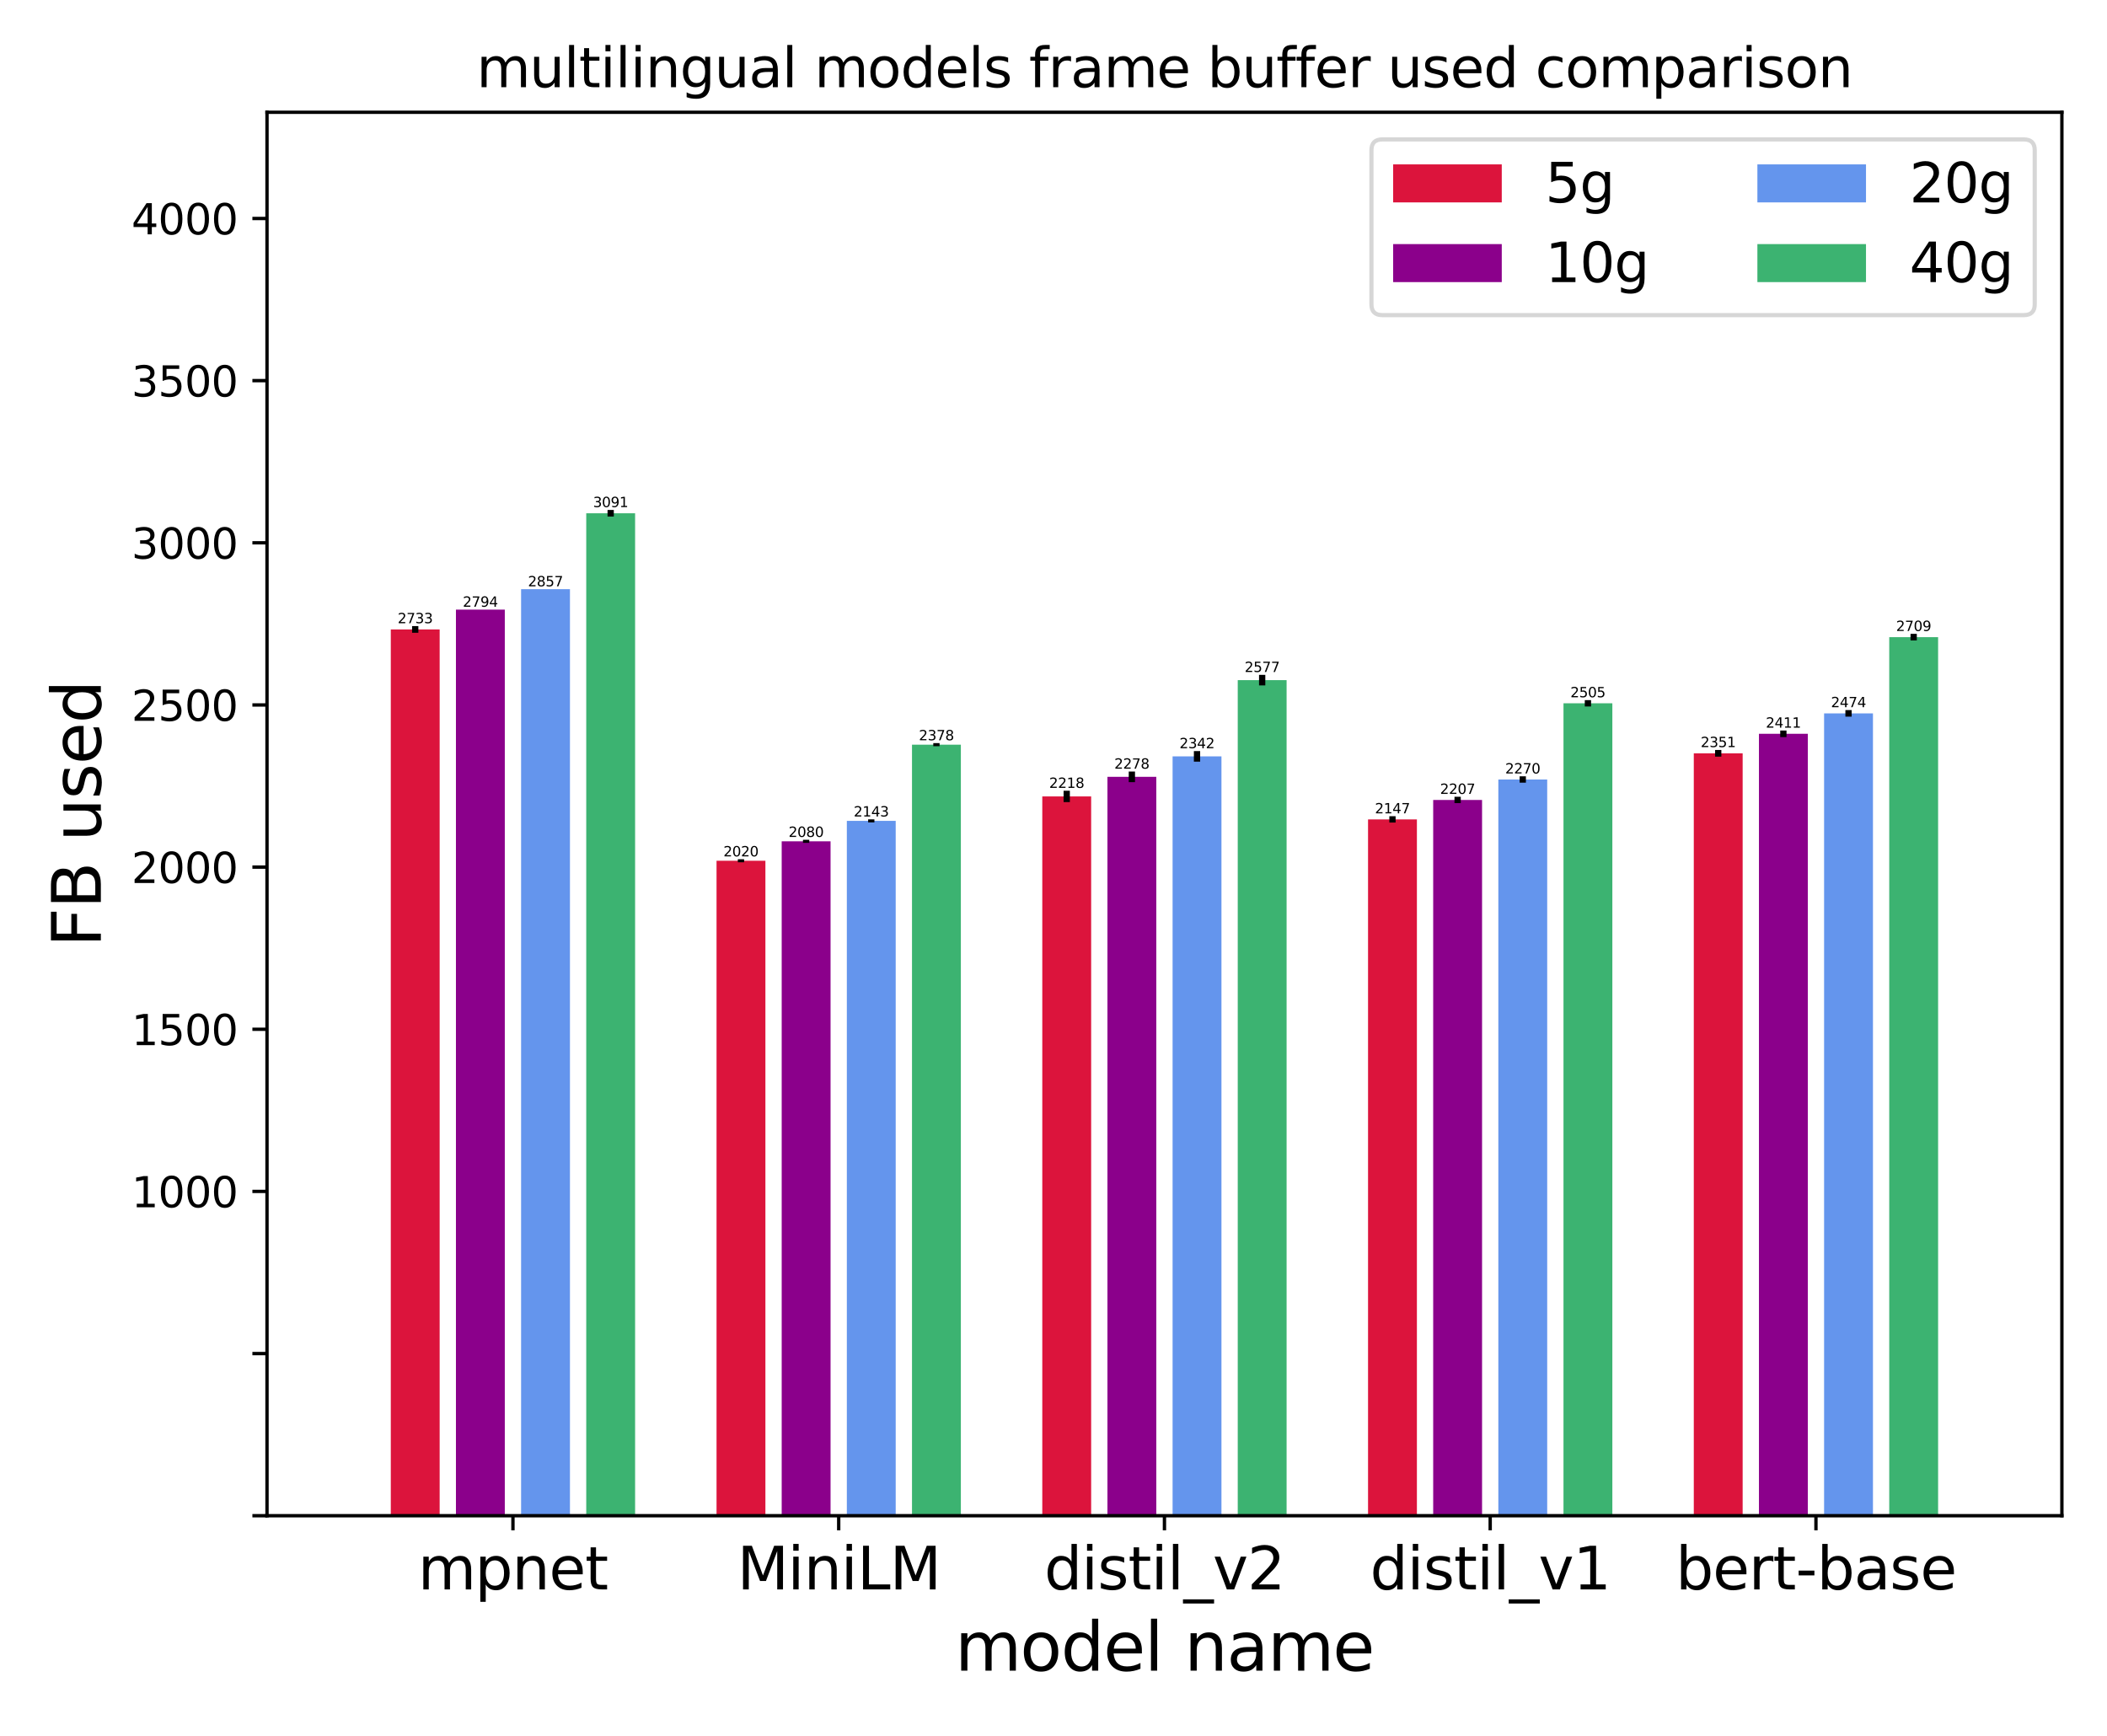 <?xml version="1.0" encoding="utf-8" standalone="no"?>
<!DOCTYPE svg PUBLIC "-//W3C//DTD SVG 1.1//EN"
  "http://www.w3.org/Graphics/SVG/1.1/DTD/svg11.dtd">
<svg xmlns:xlink="http://www.w3.org/1999/xlink" width="504.403pt" height="415.651pt" viewBox="0 0 504.403 415.651" xmlns="http://www.w3.org/2000/svg" version="1.1">
 <defs>
  <style type="text/css">*{stroke-linejoin: round; stroke-linecap: butt}</style>
 </defs>
 <g id="figure_1">
  <g id="patch_1">
   <path d="M 0 415.651 
L 504.403 415.651 
L 504.403 0 
L 0 0 
z
" style="fill: #ffffff"/>
  </g>
  <g id="axes_1">
   <g id="patch_2">
    <path d="M 63.92 362.891 
L 493.603 362.891 
L 493.603 26.88 
L 63.92 26.88 
z
" style="fill: #ffffff"/>
   </g>
   <g id="patch_3">
    <path d="M 93.553 362.891 
L 105.251 362.891 
L 105.251 150.696 
L 93.553 150.696 
z
" clip-path="url(#pb2ad92b66d)" style="fill: #dc143c"/>
   </g>
   <g id="patch_4">
    <path d="M 171.536 362.891 
L 183.233 362.891 
L 183.233 206.081 
L 171.536 206.081 
z
" clip-path="url(#pb2ad92b66d)" style="fill: #dc143c"/>
   </g>
   <g id="patch_5">
    <path d="M 249.518 362.891 
L 261.216 362.891 
L 261.216 190.68 
L 249.518 190.68 
z
" clip-path="url(#pb2ad92b66d)" style="fill: #dc143c"/>
   </g>
   <g id="patch_6">
    <path d="M 327.501 362.891 
L 339.198 362.891 
L 339.198 196.178 
L 327.501 196.178 
z
" clip-path="url(#pb2ad92b66d)" style="fill: #dc143c"/>
   </g>
   <g id="patch_7">
    <path d="M 405.483 362.891 
L 417.181 362.891 
L 417.181 180.356 
L 405.483 180.356 
z
" clip-path="url(#pb2ad92b66d)" style="fill: #dc143c"/>
   </g>
   <g id="patch_8">
    <path d="M 109.15 362.891 
L 120.847 362.891 
L 120.847 145.95 
L 109.15 145.95 
z
" clip-path="url(#pb2ad92b66d)" style="fill: #8b008b"/>
   </g>
   <g id="patch_9">
    <path d="M 187.132 362.891 
L 198.83 362.891 
L 198.83 201.422 
L 187.132 201.422 
z
" clip-path="url(#pb2ad92b66d)" style="fill: #8b008b"/>
   </g>
   <g id="patch_10">
    <path d="M 265.115 362.891 
L 276.812 362.891 
L 276.812 185.99 
L 265.115 185.99 
z
" clip-path="url(#pb2ad92b66d)" style="fill: #8b008b"/>
   </g>
   <g id="patch_11">
    <path d="M 343.097 362.891 
L 354.795 362.891 
L 354.795 191.519 
L 343.097 191.519 
z
" clip-path="url(#pb2ad92b66d)" style="fill: #8b008b"/>
   </g>
   <g id="patch_12">
    <path d="M 421.08 362.891 
L 432.777 362.891 
L 432.777 175.682 
L 421.08 175.682 
z
" clip-path="url(#pb2ad92b66d)" style="fill: #8b008b"/>
   </g>
   <g id="patch_13">
    <path d="M 124.746 362.891 
L 136.444 362.891 
L 136.444 141.058 
L 124.746 141.058 
z
" clip-path="url(#pb2ad92b66d)" style="fill: #6495ed"/>
   </g>
   <g id="patch_14">
    <path d="M 202.729 362.891 
L 214.426 362.891 
L 214.426 196.53 
L 202.729 196.53 
z
" clip-path="url(#pb2ad92b66d)" style="fill: #6495ed"/>
   </g>
   <g id="patch_15">
    <path d="M 280.711 362.891 
L 292.409 362.891 
L 292.409 181.083 
L 280.711 181.083 
z
" clip-path="url(#pb2ad92b66d)" style="fill: #6495ed"/>
   </g>
   <g id="patch_16">
    <path d="M 358.694 362.891 
L 370.391 362.891 
L 370.391 186.628 
L 358.694 186.628 
z
" clip-path="url(#pb2ad92b66d)" style="fill: #6495ed"/>
   </g>
   <g id="patch_17">
    <path d="M 436.676 362.891 
L 448.374 362.891 
L 448.374 170.791 
L 436.676 170.791 
z
" clip-path="url(#pb2ad92b66d)" style="fill: #6495ed"/>
   </g>
   <g id="patch_18">
    <path d="M 140.343 362.891 
L 152.04 362.891 
L 152.04 122.883 
L 140.343 122.883 
z
" clip-path="url(#pb2ad92b66d)" style="fill: #3cb371"/>
   </g>
   <g id="patch_19">
    <path d="M 218.325 362.891 
L 230.023 362.891 
L 230.023 178.284 
L 218.325 178.284 
z
" clip-path="url(#pb2ad92b66d)" style="fill: #3cb371"/>
   </g>
   <g id="patch_20">
    <path d="M 296.308 362.891 
L 308.005 362.891 
L 308.005 162.837 
L 296.308 162.837 
z
" clip-path="url(#pb2ad92b66d)" style="fill: #3cb371"/>
   </g>
   <g id="patch_21">
    <path d="M 374.29 362.891 
L 385.988 362.891 
L 385.988 168.381 
L 374.29 168.381 
z
" clip-path="url(#pb2ad92b66d)" style="fill: #3cb371"/>
   </g>
   <g id="patch_22">
    <path d="M 452.273 362.891 
L 463.97 362.891 
L 463.97 152.544 
L 452.273 152.544 
z
" clip-path="url(#pb2ad92b66d)" style="fill: #3cb371"/>
   </g>
   <g id="matplotlib.axis_1">
    <g id="xtick_1">
     <g id="line2d_1">
      <defs>
       <path id="m6db012c3c1" d="M 0 0 
L 0 3.5 
" style="stroke: #000000; stroke-width: 0.8"/>
      </defs>
      <g>
       <use xlink:href="#m6db012c3c1" x="122.797" y="362.891" style="stroke: #000000; stroke-width: 0.8"/>
      </g>
     </g>
     <g id="text_1">
      <!-- mpnet -->
      <g transform="translate(100.047 380.529)scale(0.14 -0.14)">
       <defs>
        <path id="DejaVuSans-6d" d="M 3328 2828 
Q 3544 3216 3844 3400 
Q 4144 3584 4550 3584 
Q 5097 3584 5394 3201 
Q 5691 2819 5691 2113 
L 5691 0 
L 5113 0 
L 5113 2094 
Q 5113 2597 4934 2840 
Q 4756 3084 4391 3084 
Q 3944 3084 3684 2787 
Q 3425 2491 3425 1978 
L 3425 0 
L 2847 0 
L 2847 2094 
Q 2847 2600 2669 2842 
Q 2491 3084 2119 3084 
Q 1678 3084 1418 2786 
Q 1159 2488 1159 1978 
L 1159 0 
L 581 0 
L 581 3500 
L 1159 3500 
L 1159 2956 
Q 1356 3278 1631 3431 
Q 1906 3584 2284 3584 
Q 2666 3584 2933 3390 
Q 3200 3197 3328 2828 
z
" transform="scale(0.016)"/>
        <path id="DejaVuSans-70" d="M 1159 525 
L 1159 -1331 
L 581 -1331 
L 581 3500 
L 1159 3500 
L 1159 2969 
Q 1341 3281 1617 3432 
Q 1894 3584 2278 3584 
Q 2916 3584 3314 3078 
Q 3713 2572 3713 1747 
Q 3713 922 3314 415 
Q 2916 -91 2278 -91 
Q 1894 -91 1617 61 
Q 1341 213 1159 525 
z
M 3116 1747 
Q 3116 2381 2855 2742 
Q 2594 3103 2138 3103 
Q 1681 3103 1420 2742 
Q 1159 2381 1159 1747 
Q 1159 1113 1420 752 
Q 1681 391 2138 391 
Q 2594 391 2855 752 
Q 3116 1113 3116 1747 
z
" transform="scale(0.016)"/>
        <path id="DejaVuSans-6e" d="M 3513 2113 
L 3513 0 
L 2938 0 
L 2938 2094 
Q 2938 2591 2744 2837 
Q 2550 3084 2163 3084 
Q 1697 3084 1428 2787 
Q 1159 2491 1159 1978 
L 1159 0 
L 581 0 
L 581 3500 
L 1159 3500 
L 1159 2956 
Q 1366 3272 1645 3428 
Q 1925 3584 2291 3584 
Q 2894 3584 3203 3211 
Q 3513 2838 3513 2113 
z
" transform="scale(0.016)"/>
        <path id="DejaVuSans-65" d="M 3597 1894 
L 3597 1613 
L 953 1613 
Q 991 1019 1311 708 
Q 1631 397 2203 397 
Q 2534 397 2845 478 
Q 3156 559 3463 722 
L 3463 178 
Q 3153 47 2828 -22 
Q 2503 -91 2169 -91 
Q 1331 -91 842 396 
Q 353 884 353 1716 
Q 353 2575 817 3079 
Q 1281 3584 2069 3584 
Q 2775 3584 3186 3129 
Q 3597 2675 3597 1894 
z
M 3022 2063 
Q 3016 2534 2758 2815 
Q 2500 3097 2075 3097 
Q 1594 3097 1305 2825 
Q 1016 2553 972 2059 
L 3022 2063 
z
" transform="scale(0.016)"/>
        <path id="DejaVuSans-74" d="M 1172 4494 
L 1172 3500 
L 2356 3500 
L 2356 3053 
L 1172 3053 
L 1172 1153 
Q 1172 725 1289 603 
Q 1406 481 1766 481 
L 2356 481 
L 2356 0 
L 1766 0 
Q 1100 0 847 248 
Q 594 497 594 1153 
L 594 3053 
L 172 3053 
L 172 3500 
L 594 3500 
L 594 4494 
L 1172 4494 
z
" transform="scale(0.016)"/>
       </defs>
       <use xlink:href="#DejaVuSans-6d"/>
       <use xlink:href="#DejaVuSans-70" x="97.412"/>
       <use xlink:href="#DejaVuSans-6e" x="160.889"/>
       <use xlink:href="#DejaVuSans-65" x="224.268"/>
       <use xlink:href="#DejaVuSans-74" x="285.791"/>
      </g>
     </g>
    </g>
    <g id="xtick_2">
     <g id="line2d_2">
      <g>
       <use xlink:href="#m6db012c3c1" x="200.779" y="362.891" style="stroke: #000000; stroke-width: 0.8"/>
      </g>
     </g>
     <g id="text_2">
      <!-- MiniLM -->
      <g transform="translate(176.474 380.529)scale(0.14 -0.14)">
       <defs>
        <path id="DejaVuSans-4d" d="M 628 4666 
L 1569 4666 
L 2759 1491 
L 3956 4666 
L 4897 4666 
L 4897 0 
L 4281 0 
L 4281 4097 
L 3078 897 
L 2444 897 
L 1241 4097 
L 1241 0 
L 628 0 
L 628 4666 
z
" transform="scale(0.016)"/>
        <path id="DejaVuSans-69" d="M 603 3500 
L 1178 3500 
L 1178 0 
L 603 0 
L 603 3500 
z
M 603 4863 
L 1178 4863 
L 1178 4134 
L 603 4134 
L 603 4863 
z
" transform="scale(0.016)"/>
        <path id="DejaVuSans-4c" d="M 628 4666 
L 1259 4666 
L 1259 531 
L 3531 531 
L 3531 0 
L 628 0 
L 628 4666 
z
" transform="scale(0.016)"/>
       </defs>
       <use xlink:href="#DejaVuSans-4d"/>
       <use xlink:href="#DejaVuSans-69" x="86.279"/>
       <use xlink:href="#DejaVuSans-6e" x="114.062"/>
       <use xlink:href="#DejaVuSans-69" x="177.441"/>
       <use xlink:href="#DejaVuSans-4c" x="205.225"/>
       <use xlink:href="#DejaVuSans-4d" x="260.938"/>
      </g>
     </g>
    </g>
    <g id="xtick_3">
     <g id="line2d_3">
      <g>
       <use xlink:href="#m6db012c3c1" x="278.762" y="362.891" style="stroke: #000000; stroke-width: 0.8"/>
      </g>
     </g>
     <g id="text_3">
      <!-- distil_v2 -->
      <g transform="translate(249.996 380.529)scale(0.14 -0.14)">
       <defs>
        <path id="DejaVuSans-64" d="M 2906 2969 
L 2906 4863 
L 3481 4863 
L 3481 0 
L 2906 0 
L 2906 525 
Q 2725 213 2448 61 
Q 2172 -91 1784 -91 
Q 1150 -91 751 415 
Q 353 922 353 1747 
Q 353 2572 751 3078 
Q 1150 3584 1784 3584 
Q 2172 3584 2448 3432 
Q 2725 3281 2906 2969 
z
M 947 1747 
Q 947 1113 1208 752 
Q 1469 391 1925 391 
Q 2381 391 2643 752 
Q 2906 1113 2906 1747 
Q 2906 2381 2643 2742 
Q 2381 3103 1925 3103 
Q 1469 3103 1208 2742 
Q 947 2381 947 1747 
z
" transform="scale(0.016)"/>
        <path id="DejaVuSans-73" d="M 2834 3397 
L 2834 2853 
Q 2591 2978 2328 3040 
Q 2066 3103 1784 3103 
Q 1356 3103 1142 2972 
Q 928 2841 928 2578 
Q 928 2378 1081 2264 
Q 1234 2150 1697 2047 
L 1894 2003 
Q 2506 1872 2764 1633 
Q 3022 1394 3022 966 
Q 3022 478 2636 193 
Q 2250 -91 1575 -91 
Q 1294 -91 989 -36 
Q 684 19 347 128 
L 347 722 
Q 666 556 975 473 
Q 1284 391 1588 391 
Q 1994 391 2212 530 
Q 2431 669 2431 922 
Q 2431 1156 2273 1281 
Q 2116 1406 1581 1522 
L 1381 1569 
Q 847 1681 609 1914 
Q 372 2147 372 2553 
Q 372 3047 722 3315 
Q 1072 3584 1716 3584 
Q 2034 3584 2315 3537 
Q 2597 3491 2834 3397 
z
" transform="scale(0.016)"/>
        <path id="DejaVuSans-6c" d="M 603 4863 
L 1178 4863 
L 1178 0 
L 603 0 
L 603 4863 
z
" transform="scale(0.016)"/>
        <path id="DejaVuSans-5f" d="M 3263 -1063 
L 3263 -1509 
L -63 -1509 
L -63 -1063 
L 3263 -1063 
z
" transform="scale(0.016)"/>
        <path id="DejaVuSans-76" d="M 191 3500 
L 800 3500 
L 1894 563 
L 2988 3500 
L 3597 3500 
L 2284 0 
L 1503 0 
L 191 3500 
z
" transform="scale(0.016)"/>
        <path id="DejaVuSans-32" d="M 1228 531 
L 3431 531 
L 3431 0 
L 469 0 
L 469 531 
Q 828 903 1448 1529 
Q 2069 2156 2228 2338 
Q 2531 2678 2651 2914 
Q 2772 3150 2772 3378 
Q 2772 3750 2511 3984 
Q 2250 4219 1831 4219 
Q 1534 4219 1204 4116 
Q 875 4013 500 3803 
L 500 4441 
Q 881 4594 1212 4672 
Q 1544 4750 1819 4750 
Q 2544 4750 2975 4387 
Q 3406 4025 3406 3419 
Q 3406 3131 3298 2873 
Q 3191 2616 2906 2266 
Q 2828 2175 2409 1742 
Q 1991 1309 1228 531 
z
" transform="scale(0.016)"/>
       </defs>
       <use xlink:href="#DejaVuSans-64"/>
       <use xlink:href="#DejaVuSans-69" x="63.477"/>
       <use xlink:href="#DejaVuSans-73" x="91.26"/>
       <use xlink:href="#DejaVuSans-74" x="143.359"/>
       <use xlink:href="#DejaVuSans-69" x="182.568"/>
       <use xlink:href="#DejaVuSans-6c" x="210.352"/>
       <use xlink:href="#DejaVuSans-5f" x="238.135"/>
       <use xlink:href="#DejaVuSans-76" x="288.135"/>
       <use xlink:href="#DejaVuSans-32" x="347.314"/>
      </g>
     </g>
    </g>
    <g id="xtick_4">
     <g id="line2d_4">
      <g>
       <use xlink:href="#m6db012c3c1" x="356.744" y="362.891" style="stroke: #000000; stroke-width: 0.8"/>
      </g>
     </g>
     <g id="text_4">
      <!-- distil_v1 -->
      <g transform="translate(327.979 380.529)scale(0.14 -0.14)">
       <defs>
        <path id="DejaVuSans-31" d="M 794 531 
L 1825 531 
L 1825 4091 
L 703 3866 
L 703 4441 
L 1819 4666 
L 2450 4666 
L 2450 531 
L 3481 531 
L 3481 0 
L 794 0 
L 794 531 
z
" transform="scale(0.016)"/>
       </defs>
       <use xlink:href="#DejaVuSans-64"/>
       <use xlink:href="#DejaVuSans-69" x="63.477"/>
       <use xlink:href="#DejaVuSans-73" x="91.26"/>
       <use xlink:href="#DejaVuSans-74" x="143.359"/>
       <use xlink:href="#DejaVuSans-69" x="182.568"/>
       <use xlink:href="#DejaVuSans-6c" x="210.352"/>
       <use xlink:href="#DejaVuSans-5f" x="238.135"/>
       <use xlink:href="#DejaVuSans-76" x="288.135"/>
       <use xlink:href="#DejaVuSans-31" x="347.314"/>
      </g>
     </g>
    </g>
    <g id="xtick_5">
     <g id="line2d_5">
      <g>
       <use xlink:href="#m6db012c3c1" x="434.727" y="362.891" style="stroke: #000000; stroke-width: 0.8"/>
      </g>
     </g>
     <g id="text_5">
      <!-- bert-base -->
      <g transform="translate(401.141 380.529)scale(0.14 -0.14)">
       <defs>
        <path id="DejaVuSans-62" d="M 3116 1747 
Q 3116 2381 2855 2742 
Q 2594 3103 2138 3103 
Q 1681 3103 1420 2742 
Q 1159 2381 1159 1747 
Q 1159 1113 1420 752 
Q 1681 391 2138 391 
Q 2594 391 2855 752 
Q 3116 1113 3116 1747 
z
M 1159 2969 
Q 1341 3281 1617 3432 
Q 1894 3584 2278 3584 
Q 2916 3584 3314 3078 
Q 3713 2572 3713 1747 
Q 3713 922 3314 415 
Q 2916 -91 2278 -91 
Q 1894 -91 1617 61 
Q 1341 213 1159 525 
L 1159 0 
L 581 0 
L 581 4863 
L 1159 4863 
L 1159 2969 
z
" transform="scale(0.016)"/>
        <path id="DejaVuSans-72" d="M 2631 2963 
Q 2534 3019 2420 3045 
Q 2306 3072 2169 3072 
Q 1681 3072 1420 2755 
Q 1159 2438 1159 1844 
L 1159 0 
L 581 0 
L 581 3500 
L 1159 3500 
L 1159 2956 
Q 1341 3275 1631 3429 
Q 1922 3584 2338 3584 
Q 2397 3584 2469 3576 
Q 2541 3569 2628 3553 
L 2631 2963 
z
" transform="scale(0.016)"/>
        <path id="DejaVuSans-2d" d="M 313 2009 
L 1997 2009 
L 1997 1497 
L 313 1497 
L 313 2009 
z
" transform="scale(0.016)"/>
        <path id="DejaVuSans-61" d="M 2194 1759 
Q 1497 1759 1228 1600 
Q 959 1441 959 1056 
Q 959 750 1161 570 
Q 1363 391 1709 391 
Q 2188 391 2477 730 
Q 2766 1069 2766 1631 
L 2766 1759 
L 2194 1759 
z
M 3341 1997 
L 3341 0 
L 2766 0 
L 2766 531 
Q 2569 213 2275 61 
Q 1981 -91 1556 -91 
Q 1019 -91 701 211 
Q 384 513 384 1019 
Q 384 1609 779 1909 
Q 1175 2209 1959 2209 
L 2766 2209 
L 2766 2266 
Q 2766 2663 2505 2880 
Q 2244 3097 1772 3097 
Q 1472 3097 1187 3025 
Q 903 2953 641 2809 
L 641 3341 
Q 956 3463 1253 3523 
Q 1550 3584 1831 3584 
Q 2591 3584 2966 3190 
Q 3341 2797 3341 1997 
z
" transform="scale(0.016)"/>
       </defs>
       <use xlink:href="#DejaVuSans-62"/>
       <use xlink:href="#DejaVuSans-65" x="63.477"/>
       <use xlink:href="#DejaVuSans-72" x="125"/>
       <use xlink:href="#DejaVuSans-74" x="166.113"/>
       <use xlink:href="#DejaVuSans-2d" x="205.322"/>
       <use xlink:href="#DejaVuSans-62" x="241.406"/>
       <use xlink:href="#DejaVuSans-61" x="304.883"/>
       <use xlink:href="#DejaVuSans-73" x="366.162"/>
       <use xlink:href="#DejaVuSans-65" x="418.262"/>
      </g>
     </g>
    </g>
    <g id="text_6">
     <!-- model name -->
     <g transform="translate(228.62 399.988)scale(0.16 -0.16)">
      <defs>
       <path id="DejaVuSans-6f" d="M 1959 3097 
Q 1497 3097 1228 2736 
Q 959 2375 959 1747 
Q 959 1119 1226 758 
Q 1494 397 1959 397 
Q 2419 397 2687 759 
Q 2956 1122 2956 1747 
Q 2956 2369 2687 2733 
Q 2419 3097 1959 3097 
z
M 1959 3584 
Q 2709 3584 3137 3096 
Q 3566 2609 3566 1747 
Q 3566 888 3137 398 
Q 2709 -91 1959 -91 
Q 1206 -91 779 398 
Q 353 888 353 1747 
Q 353 2609 779 3096 
Q 1206 3584 1959 3584 
z
" transform="scale(0.016)"/>
       <path id="DejaVuSans-20" transform="scale(0.016)"/>
      </defs>
      <use xlink:href="#DejaVuSans-6d"/>
      <use xlink:href="#DejaVuSans-6f" x="97.412"/>
      <use xlink:href="#DejaVuSans-64" x="158.594"/>
      <use xlink:href="#DejaVuSans-65" x="222.07"/>
      <use xlink:href="#DejaVuSans-6c" x="283.594"/>
      <use xlink:href="#DejaVuSans-20" x="311.377"/>
      <use xlink:href="#DejaVuSans-6e" x="343.164"/>
      <use xlink:href="#DejaVuSans-61" x="406.543"/>
      <use xlink:href="#DejaVuSans-6d" x="467.822"/>
      <use xlink:href="#DejaVuSans-65" x="565.234"/>
     </g>
    </g>
   </g>
   <g id="matplotlib.axis_2">
    <g id="ytick_1">
     <g id="line2d_6">
      <defs>
       <path id="m16fb5116fd" d="M 0 0 
L -3.5 0 
" style="stroke: #000000; stroke-width: 0.8"/>
      </defs>
      <g>
       <use xlink:href="#m16fb5116fd" x="63.92" y="362.891" style="stroke: #000000; stroke-width: 0.8"/>
      </g>
     </g>
    </g>
    <g id="ytick_2">
     <g id="line2d_7">
      <g>
       <use xlink:href="#m16fb5116fd" x="63.92" y="324.069" style="stroke: #000000; stroke-width: 0.8"/>
      </g>
     </g>
    </g>
    <g id="ytick_3">
     <g id="line2d_8">
      <g>
       <use xlink:href="#m16fb5116fd" x="63.92" y="285.246" style="stroke: #000000; stroke-width: 0.8"/>
      </g>
     </g>
     <g id="text_7">
      <!-- 1000 -->
      <g transform="translate(31.47 289.045)scale(0.1 -0.1)">
       <defs>
        <path id="DejaVuSans-30" d="M 2034 4250 
Q 1547 4250 1301 3770 
Q 1056 3291 1056 2328 
Q 1056 1369 1301 889 
Q 1547 409 2034 409 
Q 2525 409 2770 889 
Q 3016 1369 3016 2328 
Q 3016 3291 2770 3770 
Q 2525 4250 2034 4250 
z
M 2034 4750 
Q 2819 4750 3233 4129 
Q 3647 3509 3647 2328 
Q 3647 1150 3233 529 
Q 2819 -91 2034 -91 
Q 1250 -91 836 529 
Q 422 1150 422 2328 
Q 422 3509 836 4129 
Q 1250 4750 2034 4750 
z
" transform="scale(0.016)"/>
       </defs>
       <use xlink:href="#DejaVuSans-31"/>
       <use xlink:href="#DejaVuSans-30" x="63.623"/>
       <use xlink:href="#DejaVuSans-30" x="127.246"/>
       <use xlink:href="#DejaVuSans-30" x="190.869"/>
      </g>
     </g>
    </g>
    <g id="ytick_4">
     <g id="line2d_9">
      <g>
       <use xlink:href="#m16fb5116fd" x="63.92" y="246.423" style="stroke: #000000; stroke-width: 0.8"/>
      </g>
     </g>
     <g id="text_8">
      <!-- 1500 -->
      <g transform="translate(31.47 250.222)scale(0.1 -0.1)">
       <defs>
        <path id="DejaVuSans-35" d="M 691 4666 
L 3169 4666 
L 3169 4134 
L 1269 4134 
L 1269 2991 
Q 1406 3038 1543 3061 
Q 1681 3084 1819 3084 
Q 2600 3084 3056 2656 
Q 3513 2228 3513 1497 
Q 3513 744 3044 326 
Q 2575 -91 1722 -91 
Q 1428 -91 1123 -41 
Q 819 9 494 109 
L 494 744 
Q 775 591 1075 516 
Q 1375 441 1709 441 
Q 2250 441 2565 725 
Q 2881 1009 2881 1497 
Q 2881 1984 2565 2268 
Q 2250 2553 1709 2553 
Q 1456 2553 1204 2497 
Q 953 2441 691 2322 
L 691 4666 
z
" transform="scale(0.016)"/>
       </defs>
       <use xlink:href="#DejaVuSans-31"/>
       <use xlink:href="#DejaVuSans-35" x="63.623"/>
       <use xlink:href="#DejaVuSans-30" x="127.246"/>
       <use xlink:href="#DejaVuSans-30" x="190.869"/>
      </g>
     </g>
    </g>
    <g id="ytick_5">
     <g id="line2d_10">
      <g>
       <use xlink:href="#m16fb5116fd" x="63.92" y="207.6" style="stroke: #000000; stroke-width: 0.8"/>
      </g>
     </g>
     <g id="text_9">
      <!-- 2000 -->
      <g transform="translate(31.47 211.399)scale(0.1 -0.1)">
       <use xlink:href="#DejaVuSans-32"/>
       <use xlink:href="#DejaVuSans-30" x="63.623"/>
       <use xlink:href="#DejaVuSans-30" x="127.246"/>
       <use xlink:href="#DejaVuSans-30" x="190.869"/>
      </g>
     </g>
    </g>
    <g id="ytick_6">
     <g id="line2d_11">
      <g>
       <use xlink:href="#m16fb5116fd" x="63.92" y="168.777" style="stroke: #000000; stroke-width: 0.8"/>
      </g>
     </g>
     <g id="text_10">
      <!-- 2500 -->
      <g transform="translate(31.47 172.577)scale(0.1 -0.1)">
       <use xlink:href="#DejaVuSans-32"/>
       <use xlink:href="#DejaVuSans-35" x="63.623"/>
       <use xlink:href="#DejaVuSans-30" x="127.246"/>
       <use xlink:href="#DejaVuSans-30" x="190.869"/>
      </g>
     </g>
    </g>
    <g id="ytick_7">
     <g id="line2d_12">
      <g>
       <use xlink:href="#m16fb5116fd" x="63.92" y="129.955" style="stroke: #000000; stroke-width: 0.8"/>
      </g>
     </g>
     <g id="text_11">
      <!-- 3000 -->
      <g transform="translate(31.47 133.754)scale(0.1 -0.1)">
       <defs>
        <path id="DejaVuSans-33" d="M 2597 2516 
Q 3050 2419 3304 2112 
Q 3559 1806 3559 1356 
Q 3559 666 3084 287 
Q 2609 -91 1734 -91 
Q 1441 -91 1130 -33 
Q 819 25 488 141 
L 488 750 
Q 750 597 1062 519 
Q 1375 441 1716 441 
Q 2309 441 2620 675 
Q 2931 909 2931 1356 
Q 2931 1769 2642 2001 
Q 2353 2234 1838 2234 
L 1294 2234 
L 1294 2753 
L 1863 2753 
Q 2328 2753 2575 2939 
Q 2822 3125 2822 3475 
Q 2822 3834 2567 4026 
Q 2313 4219 1838 4219 
Q 1578 4219 1281 4162 
Q 984 4106 628 3988 
L 628 4550 
Q 988 4650 1302 4700 
Q 1616 4750 1894 4750 
Q 2613 4750 3031 4423 
Q 3450 4097 3450 3541 
Q 3450 3153 3228 2886 
Q 3006 2619 2597 2516 
z
" transform="scale(0.016)"/>
       </defs>
       <use xlink:href="#DejaVuSans-33"/>
       <use xlink:href="#DejaVuSans-30" x="63.623"/>
       <use xlink:href="#DejaVuSans-30" x="127.246"/>
       <use xlink:href="#DejaVuSans-30" x="190.869"/>
      </g>
     </g>
    </g>
    <g id="ytick_8">
     <g id="line2d_13">
      <g>
       <use xlink:href="#m16fb5116fd" x="63.92" y="91.132" style="stroke: #000000; stroke-width: 0.8"/>
      </g>
     </g>
     <g id="text_12">
      <!-- 3500 -->
      <g transform="translate(31.47 94.931)scale(0.1 -0.1)">
       <use xlink:href="#DejaVuSans-33"/>
       <use xlink:href="#DejaVuSans-35" x="63.623"/>
       <use xlink:href="#DejaVuSans-30" x="127.246"/>
       <use xlink:href="#DejaVuSans-30" x="190.869"/>
      </g>
     </g>
    </g>
    <g id="ytick_9">
     <g id="line2d_14">
      <g>
       <use xlink:href="#m16fb5116fd" x="63.92" y="52.309" style="stroke: #000000; stroke-width: 0.8"/>
      </g>
     </g>
     <g id="text_13">
      <!-- 4000 -->
      <g transform="translate(31.47 56.108)scale(0.1 -0.1)">
       <defs>
        <path id="DejaVuSans-34" d="M 2419 4116 
L 825 1625 
L 2419 1625 
L 2419 4116 
z
M 2253 4666 
L 3047 4666 
L 3047 1625 
L 3713 1625 
L 3713 1100 
L 3047 1100 
L 3047 0 
L 2419 0 
L 2419 1100 
L 313 1100 
L 313 1709 
L 2253 4666 
z
" transform="scale(0.016)"/>
       </defs>
       <use xlink:href="#DejaVuSans-34"/>
       <use xlink:href="#DejaVuSans-30" x="63.623"/>
       <use xlink:href="#DejaVuSans-30" x="127.246"/>
       <use xlink:href="#DejaVuSans-30" x="190.869"/>
      </g>
     </g>
    </g>
    <g id="text_14">
     <!-- FB used -->
     <g transform="translate(24.142 226.757)rotate(-90)scale(0.16 -0.16)">
      <defs>
       <path id="DejaVuSans-46" d="M 628 4666 
L 3309 4666 
L 3309 4134 
L 1259 4134 
L 1259 2759 
L 3109 2759 
L 3109 2228 
L 1259 2228 
L 1259 0 
L 628 0 
L 628 4666 
z
" transform="scale(0.016)"/>
       <path id="DejaVuSans-42" d="M 1259 2228 
L 1259 519 
L 2272 519 
Q 2781 519 3026 730 
Q 3272 941 3272 1375 
Q 3272 1813 3026 2020 
Q 2781 2228 2272 2228 
L 1259 2228 
z
M 1259 4147 
L 1259 2741 
L 2194 2741 
Q 2656 2741 2882 2914 
Q 3109 3088 3109 3444 
Q 3109 3797 2882 3972 
Q 2656 4147 2194 4147 
L 1259 4147 
z
M 628 4666 
L 2241 4666 
Q 2963 4666 3353 4366 
Q 3744 4066 3744 3513 
Q 3744 3084 3544 2831 
Q 3344 2578 2956 2516 
Q 3422 2416 3680 2098 
Q 3938 1781 3938 1306 
Q 3938 681 3513 340 
Q 3088 0 2303 0 
L 628 0 
L 628 4666 
z
" transform="scale(0.016)"/>
       <path id="DejaVuSans-75" d="M 544 1381 
L 544 3500 
L 1119 3500 
L 1119 1403 
Q 1119 906 1312 657 
Q 1506 409 1894 409 
Q 2359 409 2629 706 
Q 2900 1003 2900 1516 
L 2900 3500 
L 3475 3500 
L 3475 0 
L 2900 0 
L 2900 538 
Q 2691 219 2414 64 
Q 2138 -91 1772 -91 
Q 1169 -91 856 284 
Q 544 659 544 1381 
z
M 1991 3584 
L 1991 3584 
z
" transform="scale(0.016)"/>
      </defs>
      <use xlink:href="#DejaVuSans-46"/>
      <use xlink:href="#DejaVuSans-42" x="57.52"/>
      <use xlink:href="#DejaVuSans-20" x="126.123"/>
      <use xlink:href="#DejaVuSans-75" x="157.91"/>
      <use xlink:href="#DejaVuSans-73" x="221.289"/>
      <use xlink:href="#DejaVuSans-65" x="273.389"/>
      <use xlink:href="#DejaVuSans-64" x="334.912"/>
     </g>
    </g>
   </g>
   <g id="LineCollection_1">
    <path d="M 99.402 151.5 
L 99.402 149.892 
" clip-path="url(#pb2ad92b66d)" style="fill: none; stroke: #000000; stroke-width: 1.5"/>
    <path d="M 177.385 206.446 
L 177.385 205.715 
" clip-path="url(#pb2ad92b66d)" style="fill: none; stroke: #000000; stroke-width: 1.5"/>
    <path d="M 255.367 192.039 
L 255.367 189.321 
" clip-path="url(#pb2ad92b66d)" style="fill: none; stroke: #000000; stroke-width: 1.5"/>
    <path d="M 333.349 196.937 
L 333.349 195.419 
" clip-path="url(#pb2ad92b66d)" style="fill: none; stroke: #000000; stroke-width: 1.5"/>
    <path d="M 411.332 181.16 
L 411.332 179.553 
" clip-path="url(#pb2ad92b66d)" style="fill: none; stroke: #000000; stroke-width: 1.5"/>
   </g>
   <g id="LineCollection_2">
    <path d="M 114.999 145.95 
L 114.999 145.95 
" clip-path="url(#pb2ad92b66d)" style="fill: none; stroke: #000000; stroke-width: 1.5"/>
    <path d="M 192.981 201.788 
L 192.981 201.056 
" clip-path="url(#pb2ad92b66d)" style="fill: none; stroke: #000000; stroke-width: 1.5"/>
    <path d="M 270.963 187.266 
L 270.963 184.715 
" clip-path="url(#pb2ad92b66d)" style="fill: none; stroke: #000000; stroke-width: 1.5"/>
    <path d="M 348.946 192.279 
L 348.946 190.76 
" clip-path="url(#pb2ad92b66d)" style="fill: none; stroke: #000000; stroke-width: 1.5"/>
    <path d="M 426.928 176.47 
L 426.928 174.895 
" clip-path="url(#pb2ad92b66d)" style="fill: none; stroke: #000000; stroke-width: 1.5"/>
   </g>
   <g id="LineCollection_3">
    <path d="M 130.595 141.058 
L 130.595 141.058 
" clip-path="url(#pb2ad92b66d)" style="fill: none; stroke: #000000; stroke-width: 1.5"/>
    <path d="M 208.578 196.896 
L 208.578 196.165 
" clip-path="url(#pb2ad92b66d)" style="fill: none; stroke: #000000; stroke-width: 1.5"/>
    <path d="M 286.56 182.349 
L 286.56 179.818 
" clip-path="url(#pb2ad92b66d)" style="fill: none; stroke: #000000; stroke-width: 1.5"/>
    <path d="M 364.542 187.387 
L 364.542 185.868 
" clip-path="url(#pb2ad92b66d)" style="fill: none; stroke: #000000; stroke-width: 1.5"/>
    <path d="M 442.525 171.578 
L 442.525 170.003 
" clip-path="url(#pb2ad92b66d)" style="fill: none; stroke: #000000; stroke-width: 1.5"/>
   </g>
   <g id="LineCollection_4">
    <path d="M 146.192 123.671 
L 146.192 122.096 
" clip-path="url(#pb2ad92b66d)" style="fill: none; stroke: #000000; stroke-width: 1.5"/>
    <path d="M 224.174 178.649 
L 224.174 177.918 
" clip-path="url(#pb2ad92b66d)" style="fill: none; stroke: #000000; stroke-width: 1.5"/>
    <path d="M 302.156 164.102 
L 302.156 161.571 
" clip-path="url(#pb2ad92b66d)" style="fill: none; stroke: #000000; stroke-width: 1.5"/>
    <path d="M 380.139 169.14 
L 380.139 167.622 
" clip-path="url(#pb2ad92b66d)" style="fill: none; stroke: #000000; stroke-width: 1.5"/>
    <path d="M 458.121 153.331 
L 458.121 151.757 
" clip-path="url(#pb2ad92b66d)" style="fill: none; stroke: #000000; stroke-width: 1.5"/>
   </g>
   <g id="patch_23">
    <path d="M 63.92 362.891 
L 63.92 26.88 
" style="fill: none; stroke: #000000; stroke-width: 0.8; stroke-linejoin: miter; stroke-linecap: square"/>
   </g>
   <g id="patch_24">
    <path d="M 493.603 362.891 
L 493.603 26.88 
" style="fill: none; stroke: #000000; stroke-width: 0.8; stroke-linejoin: miter; stroke-linecap: square"/>
   </g>
   <g id="patch_25">
    <path d="M 63.92 362.891 
L 493.603 362.891 
" style="fill: none; stroke: #000000; stroke-width: 0.8; stroke-linejoin: miter; stroke-linecap: square"/>
   </g>
   <g id="patch_26">
    <path d="M 63.92 26.88 
L 493.603 26.88 
" style="fill: none; stroke: #000000; stroke-width: 0.8; stroke-linejoin: miter; stroke-linecap: square"/>
   </g>
   <g id="text_15">
    <!-- 2733 -->
    <g transform="translate(95.203 149.206)scale(0.033 -0.033)">
     <defs>
      <path id="DejaVuSans-37" d="M 525 4666 
L 3525 4666 
L 3525 4397 
L 1831 0 
L 1172 0 
L 2766 4134 
L 525 4134 
L 525 4666 
z
" transform="scale(0.016)"/>
     </defs>
     <use xlink:href="#DejaVuSans-32"/>
     <use xlink:href="#DejaVuSans-37" x="63.623"/>
     <use xlink:href="#DejaVuSans-33" x="127.246"/>
     <use xlink:href="#DejaVuSans-33" x="190.869"/>
    </g>
   </g>
   <g id="text_16">
    <!-- 2020 -->
    <g transform="translate(173.185 205.029)scale(0.033 -0.033)">
     <use xlink:href="#DejaVuSans-32"/>
     <use xlink:href="#DejaVuSans-30" x="63.623"/>
     <use xlink:href="#DejaVuSans-32" x="127.246"/>
     <use xlink:href="#DejaVuSans-30" x="190.869"/>
    </g>
   </g>
   <g id="text_17">
    <!-- 2218 -->
    <g transform="translate(251.168 188.635)scale(0.033 -0.033)">
     <defs>
      <path id="DejaVuSans-38" d="M 2034 2216 
Q 1584 2216 1326 1975 
Q 1069 1734 1069 1313 
Q 1069 891 1326 650 
Q 1584 409 2034 409 
Q 2484 409 2743 651 
Q 3003 894 3003 1313 
Q 3003 1734 2745 1975 
Q 2488 2216 2034 2216 
z
M 1403 2484 
Q 997 2584 770 2862 
Q 544 3141 544 3541 
Q 544 4100 942 4425 
Q 1341 4750 2034 4750 
Q 2731 4750 3128 4425 
Q 3525 4100 3525 3541 
Q 3525 3141 3298 2862 
Q 3072 2584 2669 2484 
Q 3125 2378 3379 2068 
Q 3634 1759 3634 1313 
Q 3634 634 3220 271 
Q 2806 -91 2034 -91 
Q 1263 -91 848 271 
Q 434 634 434 1313 
Q 434 1759 690 2068 
Q 947 2378 1403 2484 
z
M 1172 3481 
Q 1172 3119 1398 2916 
Q 1625 2713 2034 2713 
Q 2441 2713 2670 2916 
Q 2900 3119 2900 3481 
Q 2900 3844 2670 4047 
Q 2441 4250 2034 4250 
Q 1625 4250 1398 4047 
Q 1172 3844 1172 3481 
z
" transform="scale(0.016)"/>
     </defs>
     <use xlink:href="#DejaVuSans-32"/>
     <use xlink:href="#DejaVuSans-32" x="63.623"/>
     <use xlink:href="#DejaVuSans-31" x="127.246"/>
     <use xlink:href="#DejaVuSans-38" x="190.869"/>
    </g>
   </g>
   <g id="text_18">
    <!-- 2147 -->
    <g transform="translate(329.15 194.733)scale(0.033 -0.033)">
     <use xlink:href="#DejaVuSans-32"/>
     <use xlink:href="#DejaVuSans-31" x="63.623"/>
     <use xlink:href="#DejaVuSans-34" x="127.246"/>
     <use xlink:href="#DejaVuSans-37" x="190.869"/>
    </g>
   </g>
   <g id="text_19">
    <!-- 2351 -->
    <g transform="translate(407.133 178.866)scale(0.033 -0.033)">
     <use xlink:href="#DejaVuSans-32"/>
     <use xlink:href="#DejaVuSans-33" x="63.623"/>
     <use xlink:href="#DejaVuSans-35" x="127.246"/>
     <use xlink:href="#DejaVuSans-31" x="190.869"/>
    </g>
   </g>
   <g id="text_20">
    <!-- 2794 -->
    <g transform="translate(110.799 145.263)scale(0.033 -0.033)">
     <defs>
      <path id="DejaVuSans-39" d="M 703 97 
L 703 672 
Q 941 559 1184 500 
Q 1428 441 1663 441 
Q 2288 441 2617 861 
Q 2947 1281 2994 2138 
Q 2813 1869 2534 1725 
Q 2256 1581 1919 1581 
Q 1219 1581 811 2004 
Q 403 2428 403 3163 
Q 403 3881 828 4315 
Q 1253 4750 1959 4750 
Q 2769 4750 3195 4129 
Q 3622 3509 3622 2328 
Q 3622 1225 3098 567 
Q 2575 -91 1691 -91 
Q 1453 -91 1209 -44 
Q 966 3 703 97 
z
M 1959 2075 
Q 2384 2075 2632 2365 
Q 2881 2656 2881 3163 
Q 2881 3666 2632 3958 
Q 2384 4250 1959 4250 
Q 1534 4250 1286 3958 
Q 1038 3666 1038 3163 
Q 1038 2656 1286 2365 
Q 1534 2075 1959 2075 
z
" transform="scale(0.016)"/>
     </defs>
     <use xlink:href="#DejaVuSans-32"/>
     <use xlink:href="#DejaVuSans-37" x="63.623"/>
     <use xlink:href="#DejaVuSans-39" x="127.246"/>
     <use xlink:href="#DejaVuSans-34" x="190.869"/>
    </g>
   </g>
   <g id="text_21">
    <!-- 2080 -->
    <g transform="translate(188.782 200.37)scale(0.033 -0.033)">
     <use xlink:href="#DejaVuSans-32"/>
     <use xlink:href="#DejaVuSans-30" x="63.623"/>
     <use xlink:href="#DejaVuSans-38" x="127.246"/>
     <use xlink:href="#DejaVuSans-30" x="190.869"/>
    </g>
   </g>
   <g id="text_22">
    <!-- 2278 -->
    <g transform="translate(266.764 184.029)scale(0.033 -0.033)">
     <use xlink:href="#DejaVuSans-32"/>
     <use xlink:href="#DejaVuSans-32" x="63.623"/>
     <use xlink:href="#DejaVuSans-37" x="127.246"/>
     <use xlink:href="#DejaVuSans-38" x="190.869"/>
    </g>
   </g>
   <g id="text_23">
    <!-- 2207 -->
    <g transform="translate(344.747 190.074)scale(0.033 -0.033)">
     <use xlink:href="#DejaVuSans-32"/>
     <use xlink:href="#DejaVuSans-32" x="63.623"/>
     <use xlink:href="#DejaVuSans-30" x="127.246"/>
     <use xlink:href="#DejaVuSans-37" x="190.869"/>
    </g>
   </g>
   <g id="text_24">
    <!-- 2411 -->
    <g transform="translate(422.729 174.209)scale(0.033 -0.033)">
     <use xlink:href="#DejaVuSans-32"/>
     <use xlink:href="#DejaVuSans-34" x="63.623"/>
     <use xlink:href="#DejaVuSans-31" x="127.246"/>
     <use xlink:href="#DejaVuSans-31" x="190.869"/>
    </g>
   </g>
   <g id="text_25">
    <!-- 2857 -->
    <g transform="translate(126.396 140.372)scale(0.033 -0.033)">
     <use xlink:href="#DejaVuSans-32"/>
     <use xlink:href="#DejaVuSans-38" x="63.623"/>
     <use xlink:href="#DejaVuSans-35" x="127.246"/>
     <use xlink:href="#DejaVuSans-37" x="190.869"/>
    </g>
   </g>
   <g id="text_26">
    <!-- 2143 -->
    <g transform="translate(204.378 195.478)scale(0.033 -0.033)">
     <use xlink:href="#DejaVuSans-32"/>
     <use xlink:href="#DejaVuSans-31" x="63.623"/>
     <use xlink:href="#DejaVuSans-34" x="127.246"/>
     <use xlink:href="#DejaVuSans-33" x="190.869"/>
    </g>
   </g>
   <g id="text_27">
    <!-- 2342 -->
    <g transform="translate(282.361 179.132)scale(0.033 -0.033)">
     <use xlink:href="#DejaVuSans-32"/>
     <use xlink:href="#DejaVuSans-33" x="63.623"/>
     <use xlink:href="#DejaVuSans-34" x="127.246"/>
     <use xlink:href="#DejaVuSans-32" x="190.869"/>
    </g>
   </g>
   <g id="text_28">
    <!-- 2270 -->
    <g transform="translate(360.343 185.182)scale(0.033 -0.033)">
     <use xlink:href="#DejaVuSans-32"/>
     <use xlink:href="#DejaVuSans-32" x="63.623"/>
     <use xlink:href="#DejaVuSans-37" x="127.246"/>
     <use xlink:href="#DejaVuSans-30" x="190.869"/>
    </g>
   </g>
   <g id="text_29">
    <!-- 2474 -->
    <g transform="translate(438.326 169.317)scale(0.033 -0.033)">
     <use xlink:href="#DejaVuSans-32"/>
     <use xlink:href="#DejaVuSans-34" x="63.623"/>
     <use xlink:href="#DejaVuSans-37" x="127.246"/>
     <use xlink:href="#DejaVuSans-34" x="190.869"/>
    </g>
   </g>
   <g id="text_30">
    <!-- 3091 -->
    <g transform="translate(141.992 121.41)scale(0.033 -0.033)">
     <use xlink:href="#DejaVuSans-33"/>
     <use xlink:href="#DejaVuSans-30" x="63.623"/>
     <use xlink:href="#DejaVuSans-39" x="127.246"/>
     <use xlink:href="#DejaVuSans-31" x="190.869"/>
    </g>
   </g>
   <g id="text_31">
    <!-- 2378 -->
    <g transform="translate(219.975 177.232)scale(0.033 -0.033)">
     <use xlink:href="#DejaVuSans-32"/>
     <use xlink:href="#DejaVuSans-33" x="63.623"/>
     <use xlink:href="#DejaVuSans-37" x="127.246"/>
     <use xlink:href="#DejaVuSans-38" x="190.869"/>
    </g>
   </g>
   <g id="text_32">
    <!-- 2577 -->
    <g transform="translate(297.957 160.885)scale(0.033 -0.033)">
     <use xlink:href="#DejaVuSans-32"/>
     <use xlink:href="#DejaVuSans-35" x="63.623"/>
     <use xlink:href="#DejaVuSans-37" x="127.246"/>
     <use xlink:href="#DejaVuSans-37" x="190.869"/>
    </g>
   </g>
   <g id="text_33">
    <!-- 2505 -->
    <g transform="translate(375.94 166.935)scale(0.033 -0.033)">
     <use xlink:href="#DejaVuSans-32"/>
     <use xlink:href="#DejaVuSans-35" x="63.623"/>
     <use xlink:href="#DejaVuSans-30" x="127.246"/>
     <use xlink:href="#DejaVuSans-35" x="190.869"/>
    </g>
   </g>
   <g id="text_34">
    <!-- 2709 -->
    <g transform="translate(453.922 151.07)scale(0.033 -0.033)">
     <use xlink:href="#DejaVuSans-32"/>
     <use xlink:href="#DejaVuSans-37" x="63.623"/>
     <use xlink:href="#DejaVuSans-30" x="127.246"/>
     <use xlink:href="#DejaVuSans-39" x="190.869"/>
    </g>
   </g>
   <g id="text_35">
    <!-- multilingual models frame buffer used comparison -->
    <g transform="translate(114.077 20.88)scale(0.13 -0.13)">
     <defs>
      <path id="DejaVuSans-67" d="M 2906 1791 
Q 2906 2416 2648 2759 
Q 2391 3103 1925 3103 
Q 1463 3103 1205 2759 
Q 947 2416 947 1791 
Q 947 1169 1205 825 
Q 1463 481 1925 481 
Q 2391 481 2648 825 
Q 2906 1169 2906 1791 
z
M 3481 434 
Q 3481 -459 3084 -895 
Q 2688 -1331 1869 -1331 
Q 1566 -1331 1297 -1286 
Q 1028 -1241 775 -1147 
L 775 -588 
Q 1028 -725 1275 -790 
Q 1522 -856 1778 -856 
Q 2344 -856 2625 -561 
Q 2906 -266 2906 331 
L 2906 616 
Q 2728 306 2450 153 
Q 2172 0 1784 0 
Q 1141 0 747 490 
Q 353 981 353 1791 
Q 353 2603 747 3093 
Q 1141 3584 1784 3584 
Q 2172 3584 2450 3431 
Q 2728 3278 2906 2969 
L 2906 3500 
L 3481 3500 
L 3481 434 
z
" transform="scale(0.016)"/>
      <path id="DejaVuSans-66" d="M 2375 4863 
L 2375 4384 
L 1825 4384 
Q 1516 4384 1395 4259 
Q 1275 4134 1275 3809 
L 1275 3500 
L 2222 3500 
L 2222 3053 
L 1275 3053 
L 1275 0 
L 697 0 
L 697 3053 
L 147 3053 
L 147 3500 
L 697 3500 
L 697 3744 
Q 697 4328 969 4595 
Q 1241 4863 1831 4863 
L 2375 4863 
z
" transform="scale(0.016)"/>
      <path id="DejaVuSans-63" d="M 3122 3366 
L 3122 2828 
Q 2878 2963 2633 3030 
Q 2388 3097 2138 3097 
Q 1578 3097 1268 2742 
Q 959 2388 959 1747 
Q 959 1106 1268 751 
Q 1578 397 2138 397 
Q 2388 397 2633 464 
Q 2878 531 3122 666 
L 3122 134 
Q 2881 22 2623 -34 
Q 2366 -91 2075 -91 
Q 1284 -91 818 406 
Q 353 903 353 1747 
Q 353 2603 823 3093 
Q 1294 3584 2113 3584 
Q 2378 3584 2631 3529 
Q 2884 3475 3122 3366 
z
" transform="scale(0.016)"/>
     </defs>
     <use xlink:href="#DejaVuSans-6d"/>
     <use xlink:href="#DejaVuSans-75" x="97.412"/>
     <use xlink:href="#DejaVuSans-6c" x="160.791"/>
     <use xlink:href="#DejaVuSans-74" x="188.574"/>
     <use xlink:href="#DejaVuSans-69" x="227.783"/>
     <use xlink:href="#DejaVuSans-6c" x="255.566"/>
     <use xlink:href="#DejaVuSans-69" x="283.35"/>
     <use xlink:href="#DejaVuSans-6e" x="311.133"/>
     <use xlink:href="#DejaVuSans-67" x="374.512"/>
     <use xlink:href="#DejaVuSans-75" x="437.988"/>
     <use xlink:href="#DejaVuSans-61" x="501.367"/>
     <use xlink:href="#DejaVuSans-6c" x="562.646"/>
     <use xlink:href="#DejaVuSans-20" x="590.43"/>
     <use xlink:href="#DejaVuSans-6d" x="622.217"/>
     <use xlink:href="#DejaVuSans-6f" x="719.629"/>
     <use xlink:href="#DejaVuSans-64" x="780.811"/>
     <use xlink:href="#DejaVuSans-65" x="844.287"/>
     <use xlink:href="#DejaVuSans-6c" x="905.811"/>
     <use xlink:href="#DejaVuSans-73" x="933.594"/>
     <use xlink:href="#DejaVuSans-20" x="985.693"/>
     <use xlink:href="#DejaVuSans-66" x="1017.48"/>
     <use xlink:href="#DejaVuSans-72" x="1052.686"/>
     <use xlink:href="#DejaVuSans-61" x="1093.799"/>
     <use xlink:href="#DejaVuSans-6d" x="1155.078"/>
     <use xlink:href="#DejaVuSans-65" x="1252.49"/>
     <use xlink:href="#DejaVuSans-20" x="1314.014"/>
     <use xlink:href="#DejaVuSans-62" x="1345.801"/>
     <use xlink:href="#DejaVuSans-75" x="1409.277"/>
     <use xlink:href="#DejaVuSans-66" x="1472.656"/>
     <use xlink:href="#DejaVuSans-66" x="1507.861"/>
     <use xlink:href="#DejaVuSans-65" x="1543.066"/>
     <use xlink:href="#DejaVuSans-72" x="1604.59"/>
     <use xlink:href="#DejaVuSans-20" x="1645.703"/>
     <use xlink:href="#DejaVuSans-75" x="1677.49"/>
     <use xlink:href="#DejaVuSans-73" x="1740.869"/>
     <use xlink:href="#DejaVuSans-65" x="1792.969"/>
     <use xlink:href="#DejaVuSans-64" x="1854.492"/>
     <use xlink:href="#DejaVuSans-20" x="1917.969"/>
     <use xlink:href="#DejaVuSans-63" x="1949.756"/>
     <use xlink:href="#DejaVuSans-6f" x="2004.736"/>
     <use xlink:href="#DejaVuSans-6d" x="2065.918"/>
     <use xlink:href="#DejaVuSans-70" x="2163.33"/>
     <use xlink:href="#DejaVuSans-61" x="2226.807"/>
     <use xlink:href="#DejaVuSans-72" x="2288.086"/>
     <use xlink:href="#DejaVuSans-69" x="2329.199"/>
     <use xlink:href="#DejaVuSans-73" x="2356.982"/>
     <use xlink:href="#DejaVuSans-6f" x="2409.082"/>
     <use xlink:href="#DejaVuSans-6e" x="2470.264"/>
    </g>
   </g>
   <g id="legend_1">
    <g id="patch_27">
     <path d="M 330.913 75.443 
L 484.503 75.443 
Q 487.103 75.443 487.103 72.843 
L 487.103 35.98 
Q 487.103 33.38 484.503 33.38 
L 330.913 33.38 
Q 328.313 33.38 328.313 35.98 
L 328.313 72.843 
Q 328.313 75.443 330.913 75.443 
z
" style="fill: #ffffff; opacity: 0.8; stroke: #cccccc; stroke-linejoin: miter"/>
    </g>
    <g id="patch_28">
     <path d="M 333.513 48.458 
L 359.513 48.458 
L 359.513 39.358 
L 333.513 39.358 
z
" style="fill: #dc143c"/>
    </g>
    <g id="text_36">
     <!-- 5g -->
     <g transform="translate(369.913 48.458)scale(0.13 -0.13)">
      <use xlink:href="#DejaVuSans-35"/>
      <use xlink:href="#DejaVuSans-67" x="63.623"/>
     </g>
    </g>
    <g id="patch_29">
     <path d="M 333.513 67.54 
L 359.513 67.54 
L 359.513 58.44 
L 333.513 58.44 
z
" style="fill: #8b008b"/>
    </g>
    <g id="text_37">
     <!-- 10g -->
     <g transform="translate(369.913 67.54)scale(0.13 -0.13)">
      <use xlink:href="#DejaVuSans-31"/>
      <use xlink:href="#DejaVuSans-30" x="63.623"/>
      <use xlink:href="#DejaVuSans-67" x="127.246"/>
     </g>
    </g>
    <g id="patch_30">
     <path d="M 420.708 48.458 
L 446.708 48.458 
L 446.708 39.358 
L 420.708 39.358 
z
" style="fill: #6495ed"/>
    </g>
    <g id="text_38">
     <!-- 20g -->
     <g transform="translate(457.108 48.458)scale(0.13 -0.13)">
      <use xlink:href="#DejaVuSans-32"/>
      <use xlink:href="#DejaVuSans-30" x="63.623"/>
      <use xlink:href="#DejaVuSans-67" x="127.246"/>
     </g>
    </g>
    <g id="patch_31">
     <path d="M 420.708 67.54 
L 446.708 67.54 
L 446.708 58.44 
L 420.708 58.44 
z
" style="fill: #3cb371"/>
    </g>
    <g id="text_39">
     <!-- 40g -->
     <g transform="translate(457.108 67.54)scale(0.13 -0.13)">
      <use xlink:href="#DejaVuSans-34"/>
      <use xlink:href="#DejaVuSans-30" x="63.623"/>
      <use xlink:href="#DejaVuSans-67" x="127.246"/>
     </g>
    </g>
   </g>
  </g>
 </g>
 <defs>
  <clipPath id="pb2ad92b66d">
   <rect x="63.92" y="26.88" width="429.683" height="336.011"/>
  </clipPath>
 </defs>
</svg>
